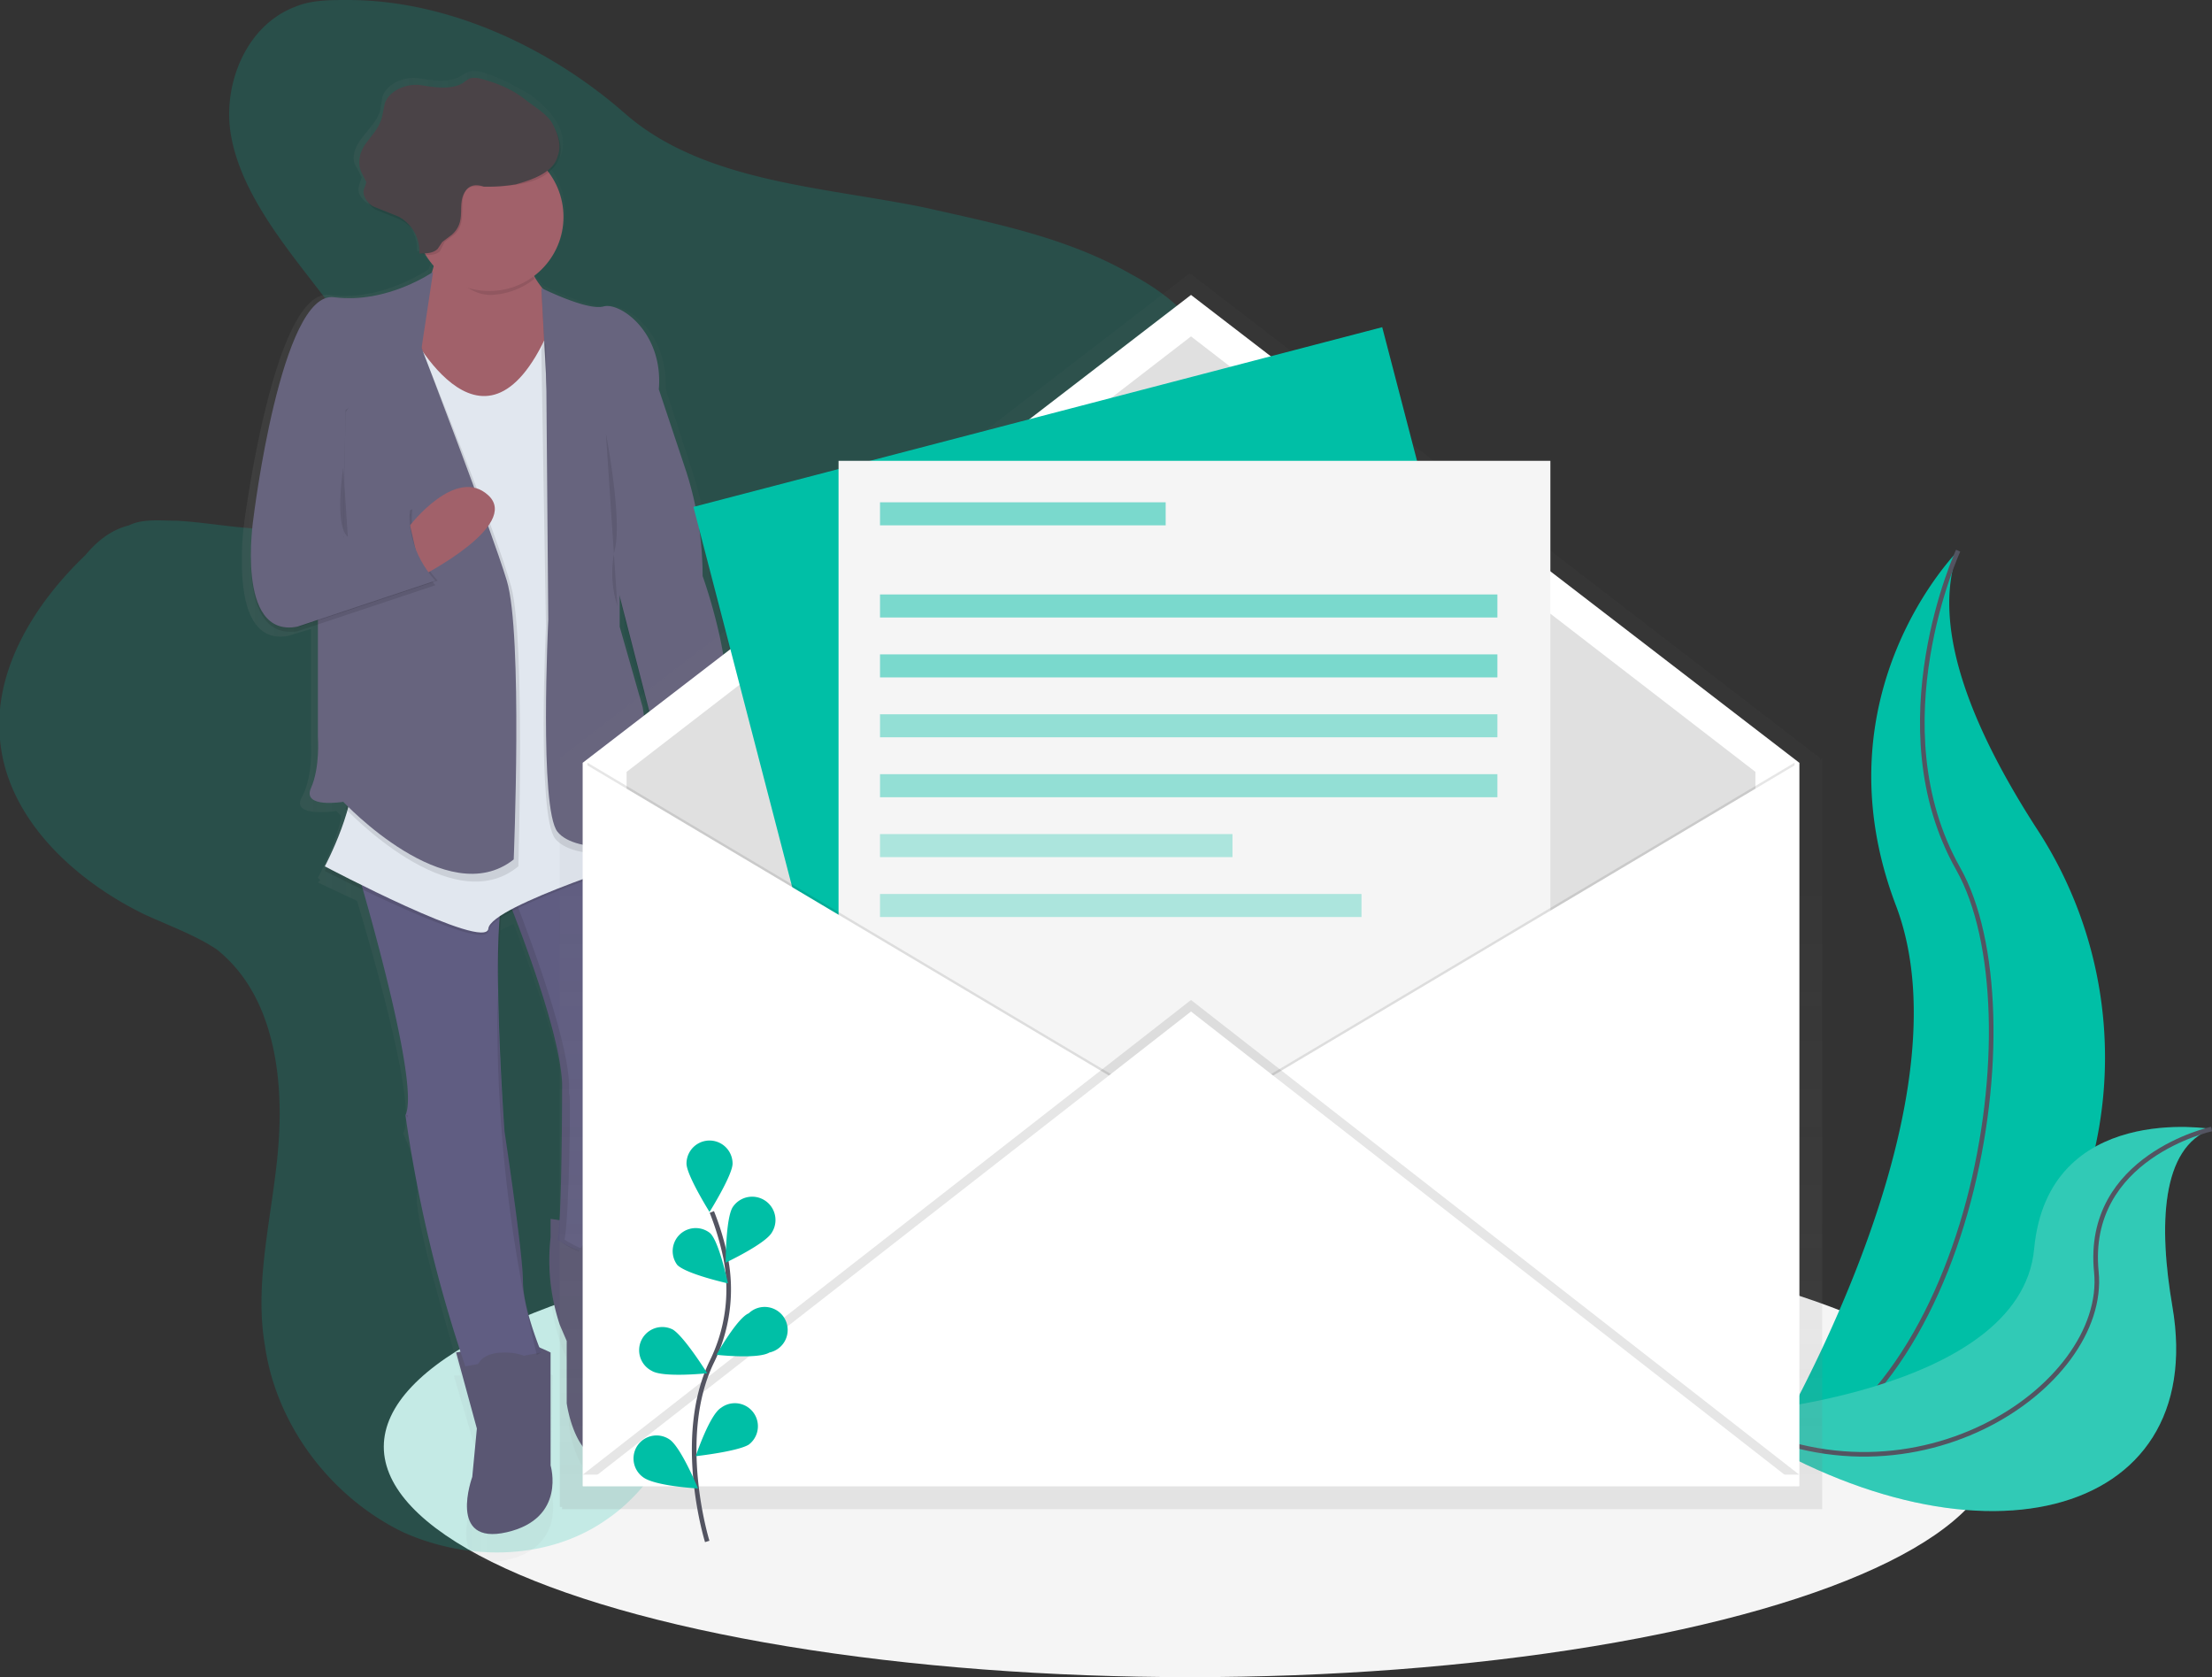 <svg data-name="Layer 1" xmlns="http://www.w3.org/2000/svg" xmlns:xlink="http://www.w3.org/1999/xlink" width="960.2" height="727.9"><rect width="100%" height="100%" fill="#333333" stroke="none"/><defs><linearGradient id="a" x1="224.9" y1="440.3" x2="438.9" y2="440.3" gradientUnits="userSpaceOnUse"><stop offset="0" stop-color="gray" stop-opacity=".3"/><stop offset=".5" stop-color="gray" stop-opacity=".1"/><stop offset="1" stop-color="gray" stop-opacity=".1"/></linearGradient><linearGradient id="b" x1="636.8" y1="740.5" x2="636.8" y2="204.8" xlink:href="#a"/></defs><ellipse cx="516.6" cy="627.9" rx="350" ry="100" fill="#f5f5f5"/><path d="M850 239s-62 62-27 154-60 245-60 245l2-1a181 181 0 00120-276c-26-40-48-87-35-122z" fill="#00bfa6"/><path d="M850 239s-35 76 0 138 6 236-87 261" fill="none" stroke="#535461" stroke-miterlimit="10" stroke-width="2"/><path d="M960 490s-71-12-77 52-136 72-136 72l2 2c107 70 210 44 194-49-6-35-5-69 17-77z" fill="#00bfa6"/><path d="M960 490s-71-12-77 52-136 72-136 72l2 2c107 70 210 44 194-49-6-35-5-69 17-77z" fill="#f5f5f5" opacity=".2"/><path d="M960 490s-55 12-50 62-82 109-163 62" fill="none" stroke="#535461" stroke-miterlimit="10" stroke-width="2"/><path d="M151 0c-8 0-16 0-23 3-21 8-31 33-28 54s17 41 30 58 28 35 36 55c3 11 5 22 1 32-5 16-23 25-40 27s-33-2-50-3c-7 0-15-1-21 2-8 2-14 7-19 13-22 21-40 50-37 80 3 34 32 61 63 76 11 5 22 9 31 15 24 19 29 53 27 83s-11 60-6 89c5 35 29 66 60 81 29 13 64 12 89-6 13-9 22-22 30-35a296 296 0 0030-61c3-11 6-22 15-29 5-4 11-7 17-9 20-6 40-7 60-12s39-15 49-32c15-25 8-56 8-84 0-65 39-124 54-187 5-21 6-44-4-62-7-13-19-22-32-29-28-16-59-22-90-29-44-9-96-11-130-41-32-28-76-49-120-49z" fill="#00bfa6" opacity=".2"/><path d="M428 338a151 151 0 00-7-46l-12-37v-2c0-24-18-36-26-34-7 1-27-9-27-9a38 38 0 01-4-5 33 33 0 007-46 14 14 0 005-7c1-4 0-10-3-14a27 27 0 00-4-5 51 51 0 00-7-6c-7-4-14-8-22-10a9 9 0 00-4 0 17 17 0 00-4 2c-5 3-12 2-18 1s-14 2-16 8l-1 6c-1 4-5 8-8 12s-5 9-2 13l2 4-1 3c-1 3 0 5 2 7a11 11 0 003 2l10 4a17 17 0 015 3 17 17 0 015 12v1h2a33 33 0 004 5l-1 3c-2 1-21 14-43 11-24-3-37 99-37 99a117 117 0 00-1 17c0 15 3 35 20 32l10-3v50s1 14-4 23 15 6 15 6l2 2v2a132 132 0 01-10 25l1 1-1 1 17 8c8 27 26 89 20 101 1 2 7 15 6 27-1 11 14 60 19 78h-3l10 34-2 21s-12 31 15 25 19-31 19-31l1-49-6-3c-2-6-7-20-7-29 0-13-8-67-8-67v-1-3c-1-14-4-64-2-90a58 58 0 016-3c6 16 23 61 22 79v33l-1 13v12l-4-1-1 9a90 90 0 005 39l3 7v27s4 31 23 25c8-3 12-11 14-19a47 47 0 00-2-28c-3-7-6-16-4-23 4-13 4-31 4-31h-2a33 33 0 001-3s-1-45 5-51c4-4 3-11 2-18a120 120 0 01-1-28l2-10c2-4 3-39-4-56h1v-2a98 98 0 004 10 4 4 0 002 0c21-3 22-24 21-35l1 1 2-29c2-5 3-10 3-17 0-23-11-53-11-53zm-24 83l-3-25-10-35v-13l16 59z" transform="translate(-120 -86)" fill="url(#a)" opacity=".5"/><path d="M239 529v8a89 89 0 004 38l3 7v27s4 30 22 24c8-3 12-11 14-18a46 46 0 00-3-28c-2-7-5-16-3-23 3-12 3-29 3-29z" fill="#5a5773"/><path d="M220 389s25 61 24 84v2c0-5 0 56-2 63 0 0 26 19 37-7 0 0-1-44 5-50 3-3 3-11 2-17a118 118 0 01-1-27l1-10c2-4 4-48-7-60z" fill="#605d82"/><path d="M245 538c2-7 3-68 2-63v-2c1-22-24-84-24-84l56-21v-1l-59 22s25 61 24 84v2c0-5 0 56-2 63 0 0 10 8 21 7-9-1-18-7-18-7z" opacity=".1"/><path d="M198 587l9 33-2 21s-11 30 15 24 19-29 19-29v-49s-10-5-14-5l-27 5z" fill="#5a5773"/><path d="M154 374s29 96 22 110a600 600 0 0026 109l33-6s-8-19-8-31-8-65-8-65-7-97 1-107z" fill="#605d82"/><g opacity=".1"><path d="M218 392a624 624 0 0015 196l2-1s-8-19-8-31-8-65-8-65-6-74-1-99zM176 484l1 1v-1a7 7 0 01-1 0zM219 387a9 9 0 011-3l-66-10 1 3z"/></g><path d="M308 339s10 36-19 41a4 4 0 01-1 0s-17-33-4-46zM190 100s2 27-19 40 45 48 45 48l34-55s-14 2-23-24z" fill="#a1616a"/><path d="M176 142s33 68 62 4l46 226s-71 22-72 32-71-26-71-26 15-29 12-46 23-190 23-190z" opacity=".1"/><path d="M176 140s33 69 62 4l46 227s-71 22-72 32-71-27-71-27 15-28 12-45 23-191 23-191z" fill="#e1e7ef"/><path d="M208 605s-8-18 11-18 16 16 16 16zM252 557s-8-20 11-20 10 18 10 18z" fill="#5a5773"/><path d="M235 126s20 10 27 9 26 11 24 35l12 36a149 149 0 017 46s17 46 8 67l-2 28s-15-9-30-6l3-23-17-66-29-70z" opacity=".1"/><path d="M235 125s20 10 27 8 26 11 24 36l12 36a149 149 0 017 45s17 47 8 67l-2 29s-15-9-30-6l3-23-17-66-29-70z" fill="#67647e"/><path d="M268 203v72l9 35s7 38 5 50-33 14-41 4-4-92-4-92l-2-120 1-4z" opacity=".1"/><path d="M269 200v72l10 35s6 38 4 50-33 14-41 4-4-92-4-92l-1-121z" fill="#67647e"/><path d="M139 260l21 64-10 27s46 49 75 25c0 0 3-98-3-121s-38-101-38-101l-6-21-34 20z" opacity=".1"/><path d="M138 257v63s1 13-3 22 14 6 14 6 45 48 74 25c0 0 4-98-3-121s-37-101-37-101l-7-21-34 19z" fill="#67647e"/><path d="M188 119s-20 14-43 11-35 97-35 97-8 51 19 47l60-20s-13-14-11-31l-29 11 1-55z" opacity=".1"/><path d="M111 225s-8 52 19 47l60-20s-13-13-11-31l-29 12z" opacity=".1"/><path d="M178 228s20-26 34-13-29 35-29 35z" fill="#a1616a"/><path d="M188 118s-20 14-43 11-35 96-35 96-8 52 19 47l60-20s-13-13-11-31l-29 12 1-55 33-27z" fill="#67647e"/><path d="M227 110l-36-9s1 2-1 11c6 7 13 16 23 16a32 32 0 0019-7 58 58 0 01-5-11z" opacity=".1"/><circle cx="212.4" cy="94.1" r="32.2" fill="#a1616a"/><path d="M225 80c7-1 15-4 18-12 1-4 0-9-3-13l-10-10c-6-5-13-9-21-10a9 9 0 00-4 0 17 17 0 00-4 2c-5 3-11 1-18 1s-13 1-15 7l-1 6c-1 4-4 8-7 12s-5 8-2 12l2 5a13 13 0 01-1 3c-1 3 1 6 4 8l10 4a17 17 0 0110 15c2 1 6 1 8-1l2-4 4-3c6-5 2-13 5-19 2-3 6-2 9-2a74 74 0 0014-1z" opacity=".1"/><path d="M224 80c7-2 16-5 18-12 2-5 0-10-2-14s-7-7-11-10c-6-5-13-8-21-10a9 9 0 00-4 0 17 17 0 00-3 2c-5 3-12 2-18 1s-14 2-16 8l-1 5c-1 5-4 8-7 12s-4 9-2 13l2 4a13 13 0 01-1 3c-1 3 2 7 5 8l10 4a17 17 0 019 16c3 0 6 0 8-2l2-3 4-3c7-6 2-13 6-19 2-3 5-3 8-2a74 74 0 0014-1z" fill="#4a4347"/><path d="M263 188s7 36 4 50a47 47 0 001 25M149 203s-4 25 2 30" opacity=".1"/><path d="M328 504a2 2 0 000-3 2 2 0 000 3z"/><path d="M910 416v-1L637 205a1 1 0 00-1 0L363 415v325h1v1h547V415z" transform="translate(-120 -86)" fill="url(#b)" opacity=".5"/><path fill="#fff" d="M781 645H253V331l264-203 264 203v314z"/><path fill="#e0e0e0" d="M762 626H272V335l245-189 245 189v291z"/><path fill="#00bfa6" d="M301 220l299-78 99 380-299 79z"/><path fill="#f5f5f5" d="M364 200h309v393H364z"/><path opacity=".1" d="M255 331l264 157-264 157V331z"/><path fill="#fff" d="M253 331l264 157-264 157V331z"/><path opacity=".1" d="M779 331L515 488l264 157V331z"/><path fill="#fff" d="M781 331L517 488l264 157V331z"/><path opacity=".1" d="M253 640l264-206 264 206H253z"/><path fill="#fff" d="M253 645l264-206 264 206H253z"/><path d="M307 669s-14-45 2-78a71 71 0 006-45 120 120 0 00-6-20" fill="none" stroke="#535461" stroke-miterlimit="10" stroke-width="2"/><path d="M318 505c0 5-10 21-10 21s-10-16-10-21a10 10 0 1120 0zM335 535c-3 5-20 13-20 13s0-19 3-24a10 10 0 0117 11zM334 587c-5 3-23 1-23 1s9-16 14-18a10 10 0 119 17zM325 627c-5 3-23 5-23 5s6-18 11-21a10 10 0 0112 16zM294 549c4 4 22 8 22 8s-4-19-8-22a10 10 0 00-14 14zM283 595c5 3 24 1 24 1s-10-16-15-19a10 10 0 00-9 18zM279 641c5 4 24 5 24 5s-7-17-12-21a10 10 0 10-12 16z" fill="#00bfa6"/><path fill="#00bfa6" opacity=".5" d="M382 218h124v10H382zM382 258h268v10H382zM382 284h268v10H382z"/><path fill="#00bfa6" opacity=".4" d="M382 310h268v10H382zM382 336h268v10H382z"/><path fill="#00bfa6" opacity=".3" d="M382 362h153v10H382zM382 388h209v10H382z"/></svg>